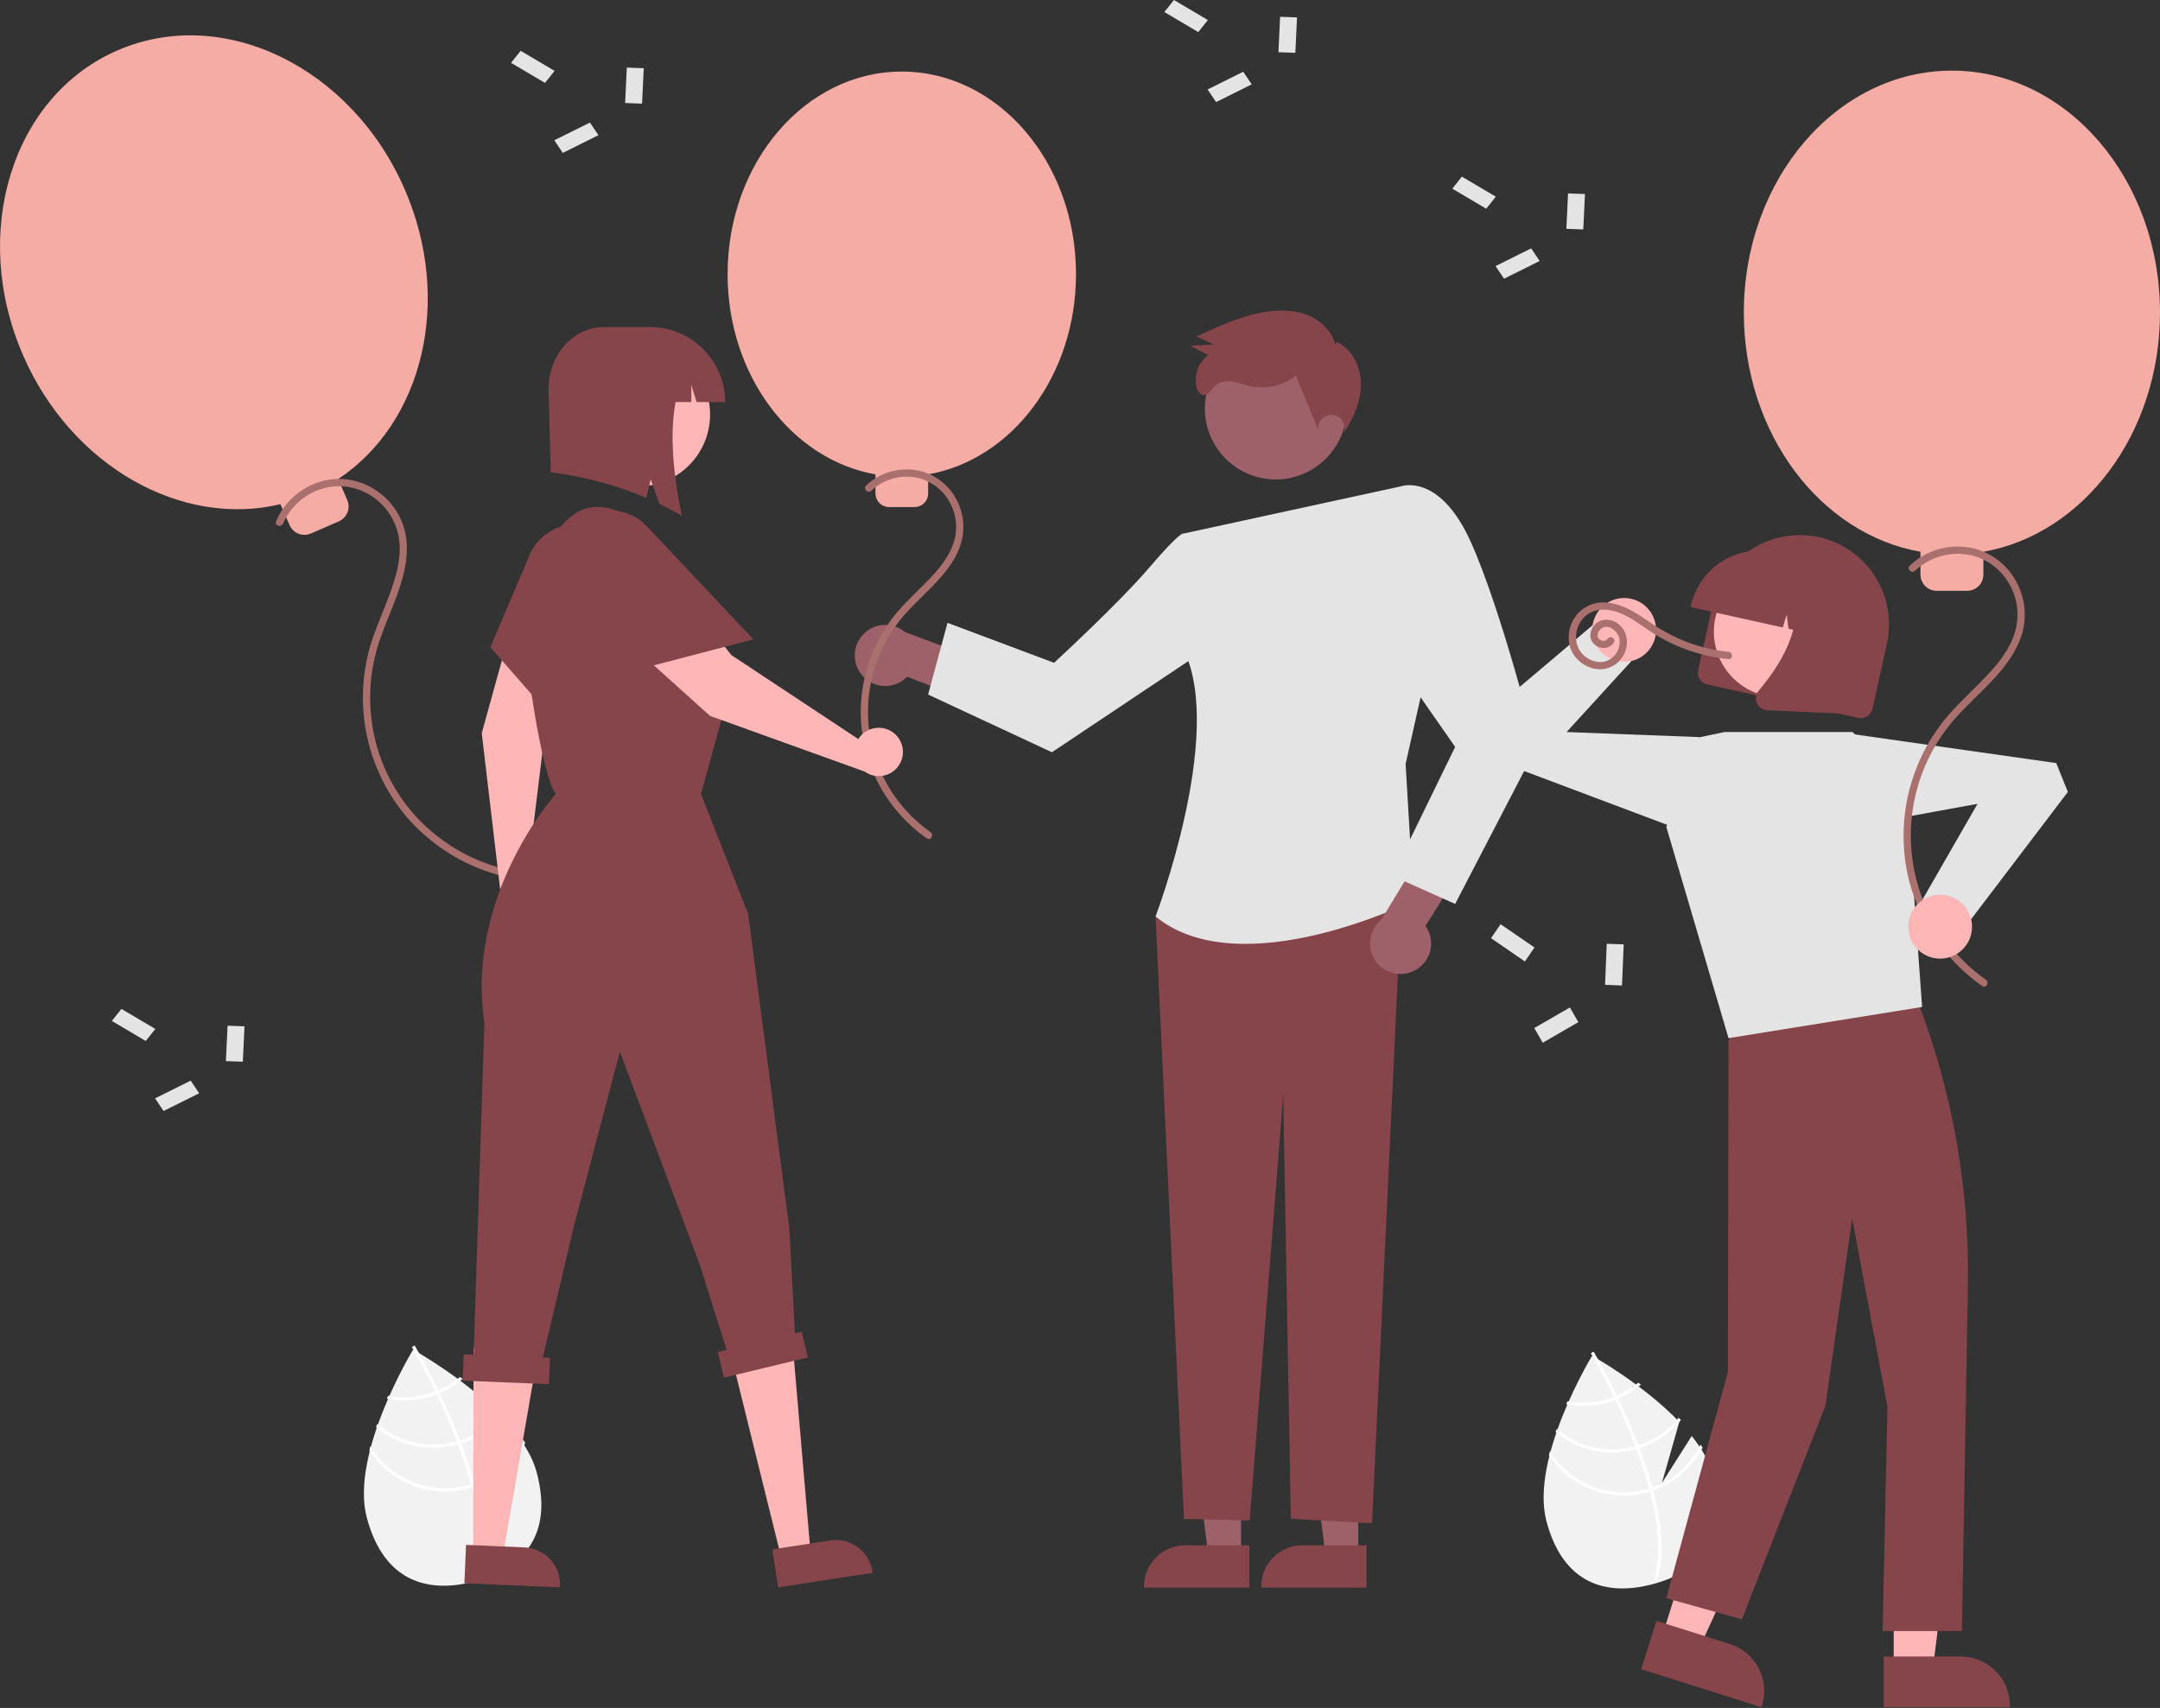 <svg width="325" height="257" viewBox="0 0 325 257" fill="none" xmlns="http://www.w3.org/2000/svg">
<rect x="0" y="0" width="325" height="257" fill="#333333" stroke="none"/>
<g clip-path="url(#clip0_3_6)">
<path d="M204.36 234.133L199.447 234.133L197.11 215.183L204.361 215.183L204.36 234.133Z" fill="#9E616A"/>
<path d="M205.613 238.896L189.772 238.895V238.695C189.772 237.059 190.421 235.491 191.578 234.335C192.734 233.178 194.302 232.529 195.938 232.529H195.938L205.613 232.529L205.613 238.896Z" fill="#85454B"/>
<path d="M186.728 234.133L181.815 234.133L179.478 215.183L186.729 215.183L186.728 234.133Z" fill="#9E616A"/>
<path d="M187.981 238.896L172.139 238.895V238.695C172.139 237.059 172.789 235.491 173.945 234.335C175.102 233.178 176.67 232.529 178.305 232.529H178.306L187.981 232.529L187.981 238.896Z" fill="#85454B"/>
<path d="M129.508 101.346C129.901 101.886 130.407 102.334 130.991 102.657C131.576 102.98 132.224 103.171 132.89 103.217C133.556 103.262 134.224 103.161 134.847 102.921C135.469 102.681 136.032 102.307 136.495 101.825L146.216 105.621L149.964 100.276L136.16 95.108C135.3 94.385 134.204 94.002 133.08 94.032C131.957 94.062 130.883 94.504 130.063 95.273C129.243 96.042 128.734 97.085 128.632 98.204C128.529 99.323 128.841 100.442 129.508 101.346Z" fill="#9E616A"/>
<path d="M186.666 133.731L173.866 137.906L178.142 228.551L188.02 228.795L193.076 164.871L194.224 228.543L206.438 229.216L210.941 133.731H186.666Z" fill="#85454B"/>
<path d="M178.03 80.297L210.88 73.159L214.533 101.445L211.491 114.961L212.71 135.5C212.71 135.5 186.734 148.428 173.866 137.906C173.866 137.906 184.209 110.74 178.214 98.023L178.03 80.297Z" fill="#E4E4E4"/>
<path d="M183.719 84.298L178.03 80.297C178.03 80.297 177.694 79.831 172.953 85.374C168.212 90.916 158.594 99.733 158.594 99.733L142.564 93.721L139.644 104.511L158.274 113.193L184.648 95.578L183.719 84.298Z" fill="#E4E4E4"/>
<path d="M212.716 146.103C213.319 145.818 213.853 145.404 214.279 144.89C214.706 144.376 215.014 143.775 215.183 143.129C215.352 142.483 215.377 141.808 215.257 141.151C215.137 140.495 214.874 139.872 214.487 139.328L220.028 130.484L215.475 125.806L207.826 138.405C206.955 139.116 206.374 140.121 206.195 141.23C206.015 142.34 206.249 143.477 206.852 144.426C207.454 145.375 208.384 146.07 209.465 146.379C210.546 146.688 211.702 146.59 212.716 146.103Z" fill="#9E616A"/>
<path d="M205.756 78.731L210.88 73.159C210.88 73.159 216.589 71.171 221.253 81.444C225.918 91.718 231.127 112.556 231.127 112.556L218.947 136.018L209.488 131.791L218.947 112.39L208.937 98.023L205.756 78.731Z" fill="#E4E4E4"/>
<path d="M197.068 70.839C202.235 68.014 204.135 61.535 201.31 56.368C198.485 51.2 192.006 49.301 186.838 52.126C181.671 54.951 179.772 61.43 182.597 66.597C185.421 71.765 191.9 73.664 197.068 70.839Z" fill="#9E616A"/>
<path d="M200.945 51.947C200.441 49.83 198.675 48.158 196.645 47.375C194.614 46.591 192.353 46.599 190.207 46.963C186.645 47.568 183.318 49.105 180.041 50.625L182.567 51.834L179.081 52.034L181.775 53.427C181.056 53.974 180.508 54.717 180.198 55.566C179.888 56.415 179.828 57.335 180.025 58.217C180.164 58.794 180.534 59.431 181.128 59.45C181.845 59.475 182.219 58.639 182.722 58.126C183.39 57.444 184.445 57.292 185.391 57.421C186.337 57.549 187.234 57.913 188.168 58.115C189.348 58.361 190.567 58.347 191.742 58.075C192.916 57.803 194.018 57.279 194.969 56.539L198.328 64.627C198.297 64.322 198.336 64.014 198.443 63.727C198.55 63.439 198.722 63.18 198.946 62.971C199.17 62.761 199.439 62.605 199.732 62.517C200.026 62.428 200.336 62.408 200.639 62.459C200.941 62.511 201.227 62.631 201.476 62.811C201.724 62.991 201.927 63.226 202.07 63.497C202.212 63.769 202.29 64.07 202.297 64.376C202.304 64.683 202.24 64.987 202.11 65.265C203.564 63.072 204.734 60.58 204.774 57.949C204.814 55.317 203.509 52.545 201.12 51.441" fill="#85454B"/>
<path d="M77.367 215.339L72.824 222.48L75.47 213.184C69.884 207.355 62.151 203.091 62.151 203.091C62.151 203.091 52.628 218.741 55.191 228.368C57.754 237.995 64.372 239.833 71.432 237.953C78.492 236.074 83.32 231.189 80.757 221.562C80.186 219.419 78.947 217.316 77.367 215.339Z" fill="#F2F2F2"/>
<path d="M71.357 223.192L71.483 223.667C72.924 229.19 73.139 233.741 72.12 237.258C72.106 237.309 72.09 237.359 72.076 237.41L71.838 237.34L71.611 237.27C72.764 233.459 72.249 228.642 70.994 223.825C70.956 223.669 70.916 223.511 70.872 223.354C70.322 221.319 69.65 219.292 68.917 217.344C68.862 217.193 68.803 217.04 68.745 216.887C67.765 214.32 66.694 211.903 65.701 209.82C65.632 209.673 65.56 209.526 65.489 209.381C63.795 205.863 62.359 203.37 62.036 202.819C61.998 202.751 61.976 202.715 61.971 202.706L62.177 202.583L62.179 202.58L62.388 202.457C62.392 202.465 62.468 202.589 62.6 202.82C63.099 203.683 64.424 206.035 65.953 209.195C66.021 209.338 66.093 209.485 66.162 209.632C66.969 211.322 67.825 213.222 68.638 215.24C68.844 215.746 69.04 216.247 69.227 216.743C69.288 216.896 69.346 217.049 69.402 217.2C70.194 219.306 70.846 221.303 71.357 223.192Z" fill="white"/>
<path d="M65.953 209.195C65.801 209.258 65.647 209.322 65.489 209.381C65.061 209.544 64.625 209.684 64.182 209.802C62.297 210.307 60.323 210.382 58.405 210.022C58.339 210.173 58.273 210.324 58.206 210.478C60.229 210.875 62.316 210.805 64.307 210.272C64.78 210.146 65.245 209.996 65.701 209.821C65.857 209.762 66.011 209.698 66.162 209.632C67.412 209.1 68.573 208.381 69.607 207.5C69.472 207.398 69.339 207.297 69.21 207.199C68.228 208.021 67.131 208.694 65.953 209.195Z" fill="white"/>
<path d="M69.227 216.743C69.068 216.796 68.907 216.844 68.745 216.887C68.696 216.902 68.644 216.916 68.595 216.929C66.552 217.473 64.407 217.515 62.344 217.051C60.281 216.587 58.361 215.631 56.747 214.265C56.69 214.428 56.633 214.592 56.578 214.757C58.247 216.13 60.219 217.086 62.33 217.546C64.442 218.005 66.632 217.955 68.72 217.399C68.786 217.381 68.852 217.364 68.917 217.344C69.081 217.298 69.242 217.25 69.402 217.2C71.876 216.404 74.068 214.912 75.717 212.902C75.605 212.784 75.492 212.665 75.378 212.547C73.78 214.515 71.642 215.973 69.227 216.743Z" fill="white"/>
<path d="M71.357 223.192C71.196 223.25 71.034 223.303 70.872 223.354C70.697 223.408 70.522 223.46 70.346 223.507C67.6 224.234 64.691 224.053 62.056 222.99C59.421 221.926 57.202 220.038 55.73 217.607C55.675 217.826 55.619 218.042 55.569 218.259C57.136 220.657 59.42 222.501 62.096 223.527C64.771 224.553 67.702 224.711 70.471 223.976C70.647 223.93 70.823 223.88 70.994 223.825C71.16 223.775 71.322 223.722 71.483 223.667C74.736 222.523 77.431 220.185 79.025 217.128C78.93 216.968 78.828 216.811 78.725 216.652C77.213 219.707 74.57 222.053 71.357 223.192Z" fill="white"/>
<path d="M254.542 216.084L250.066 223.121L252.673 213.96C247.168 208.216 239.547 204.014 239.547 204.014C239.547 204.014 230.163 219.436 232.689 228.923C235.215 238.41 241.736 240.222 248.693 238.369C255.651 236.517 260.409 231.703 257.883 222.216C257.321 220.105 256.1 218.032 254.542 216.084Z" fill="#F2F2F2"/>
<path d="M248.62 223.823L248.744 224.29C250.163 229.733 250.376 234.219 249.372 237.684C249.358 237.735 249.342 237.784 249.328 237.834L249.094 237.765L248.87 237.696C250.007 233.94 249.499 229.194 248.262 224.446C248.224 224.293 248.185 224.137 248.141 223.982C247.6 221.977 246.937 219.98 246.215 218.06C246.16 217.91 246.103 217.76 246.045 217.609C245.08 215.08 244.024 212.698 243.046 210.645C242.978 210.5 242.907 210.355 242.837 210.213C241.168 206.745 239.752 204.288 239.434 203.746C239.397 203.679 239.375 203.643 239.37 203.634L239.573 203.513L239.575 203.51L239.781 203.388C239.785 203.397 239.86 203.518 239.99 203.747C240.482 204.597 241.788 206.915 243.294 210.029C243.361 210.17 243.432 210.315 243.5 210.46C244.295 212.125 245.139 213.998 245.941 215.986C246.143 216.485 246.336 216.979 246.521 217.467C246.581 217.618 246.638 217.768 246.693 217.917C247.473 219.993 248.116 221.961 248.62 223.823Z" fill="white"/>
<path d="M243.294 210.029C243.144 210.091 242.992 210.154 242.837 210.213C242.415 210.373 241.985 210.511 241.549 210.627C239.691 211.125 237.746 211.199 235.855 210.844C235.791 210.993 235.726 211.141 235.66 211.293C237.653 211.684 239.71 211.615 241.672 211.09C242.138 210.966 242.596 210.818 243.046 210.645C243.199 210.587 243.351 210.524 243.5 210.46C244.732 209.936 245.876 209.227 246.895 208.359C246.762 208.258 246.631 208.159 246.503 208.062C245.536 208.872 244.455 209.535 243.294 210.029Z" fill="white"/>
<path d="M246.521 217.467C246.364 217.519 246.205 217.566 246.046 217.609C245.998 217.624 245.947 217.638 245.898 217.651C243.884 218.187 241.771 218.228 239.738 217.771C237.704 217.314 235.812 216.372 234.222 215.025C234.165 215.186 234.109 215.348 234.056 215.51C235.7 216.864 237.643 217.806 239.724 218.258C241.805 218.711 243.963 218.661 246.021 218.114C246.086 218.096 246.151 218.079 246.215 218.06C246.376 218.014 246.535 217.967 246.693 217.917C249.131 217.133 251.291 215.663 252.916 213.682C252.805 213.566 252.695 213.449 252.582 213.333C251.007 215.271 248.901 216.708 246.521 217.467Z" fill="white"/>
<path d="M248.62 223.823C248.461 223.88 248.302 223.932 248.141 223.982C247.97 224.036 247.797 224.086 247.624 224.133C244.917 224.85 242.051 224.671 239.454 223.623C236.857 222.575 234.67 220.714 233.219 218.319C233.165 218.534 233.11 218.747 233.061 218.961C234.606 221.325 236.856 223.141 239.493 224.153C242.129 225.164 245.017 225.319 247.747 224.596C247.92 224.549 248.093 224.501 248.262 224.446C248.425 224.398 248.585 224.345 248.744 224.29C251.949 223.163 254.606 220.86 256.176 217.847C256.082 217.689 255.982 217.534 255.88 217.378C254.39 220.389 251.786 222.7 248.62 223.823Z" fill="white"/>
<path d="M161.901 41.248C161.901 24.414 150.165 10.768 135.688 10.768C121.212 10.768 109.476 24.414 109.476 41.248C109.476 56.515 119.13 69.16 131.726 71.381V74.253C131.726 74.796 131.942 75.316 132.325 75.7C132.709 76.083 133.229 76.299 133.772 76.299H137.605C138.147 76.299 138.668 76.083 139.051 75.7C139.435 75.316 139.651 74.796 139.651 74.253V71.381C152.247 69.16 161.901 56.515 161.901 41.248Z" fill="#F5ACA4"/>
<path d="M131.096 73.838C131.916 73.068 132.893 72.484 133.96 72.127C135.027 71.77 136.159 71.648 137.277 71.77C138.405 71.901 139.486 72.291 140.437 72.911C141.387 73.531 142.181 74.363 142.755 75.342C143.329 76.292 143.69 77.355 143.812 78.458C143.934 79.562 143.815 80.678 143.463 81.731C142.774 83.829 141.309 85.576 139.808 87.15C138.232 88.802 136.519 90.325 135.038 92.066C132.596 94.953 130.891 98.39 130.069 102.081C129.247 105.772 129.333 109.607 130.318 113.258C131.617 117.885 134.3 122.005 138.007 125.064C138.477 125.449 138.962 125.815 139.461 126.163C140.038 126.567 140.584 125.621 140.012 125.22C135.988 122.373 133.014 118.28 131.55 113.573C130.44 109.905 130.298 106.012 131.138 102.273C131.978 98.534 133.77 95.075 136.342 92.234C137.904 90.509 139.653 88.965 141.215 87.24C142.711 85.588 144.075 83.723 144.659 81.539C144.955 80.429 145.028 79.272 144.875 78.133C144.721 76.994 144.344 75.897 143.765 74.905C143.189 73.891 142.409 73.006 141.475 72.307C140.541 71.608 139.473 71.11 138.337 70.843C136.052 70.347 133.663 70.76 131.678 71.996C131.192 72.306 130.738 72.665 130.324 73.066C129.816 73.554 130.589 74.326 131.096 73.838Z" fill="#A9706E"/>
<path d="M60.892 28.484C52.871 10.046 33.515 0.691 17.659 7.589C1.803 14.486 -4.55 35.025 3.471 53.462C10.745 70.184 27.343 79.435 42.198 75.866L43.567 79.012C43.825 79.606 44.309 80.074 44.913 80.311C45.516 80.549 46.188 80.537 46.783 80.278L50.981 78.452C51.575 78.193 52.042 77.709 52.28 77.106C52.517 76.503 52.505 75.831 52.247 75.236L50.878 72.09C63.617 63.656 68.166 45.206 60.892 28.484Z" fill="#F5ACA4"/>
<path d="M42.599 78.764C43.12 77.563 43.887 76.486 44.851 75.6C45.816 74.716 46.955 74.043 48.196 73.626C49.414 73.216 50.707 73.077 51.985 73.219C53.263 73.361 54.494 73.781 55.592 74.448C56.724 75.119 57.7 76.023 58.455 77.1C59.209 78.177 59.726 79.403 59.969 80.696C60.529 83.692 59.621 86.743 58.589 89.532C57.507 92.456 56.159 95.295 55.406 98.331C54.359 102.599 54.338 107.053 55.345 111.33C56.351 115.607 58.356 119.585 61.196 122.938C64.773 127.082 69.484 130.091 74.748 131.592C75.394 131.774 76.047 131.93 76.704 132.063C77.391 132.202 77.684 131.149 76.995 131.01C71.517 129.882 66.525 127.08 62.709 122.992C58.664 118.618 56.22 113.003 55.777 107.063C55.539 104.053 55.815 101.025 56.593 98.107C57.423 95.029 58.827 92.147 59.886 89.147C60.897 86.285 61.613 83.211 60.978 80.182C60.395 77.516 58.776 75.189 56.479 73.715C55.378 72.989 54.143 72.489 52.847 72.244C51.551 71.999 50.219 72.014 48.929 72.288C46.295 72.885 43.986 74.463 42.474 76.702C42.106 77.26 41.795 77.853 41.545 78.473C41.277 79.122 42.333 79.405 42.599 78.764Z" fill="#A9706E"/>
<path d="M284.933 251.185L290.82 251.184L293.621 228.477L284.932 228.477L284.933 251.185Z" fill="#FFB6B6"/>
<path d="M283.431 249.262L295.025 249.262H295.026C296.985 249.262 298.864 250.04 300.25 251.426C301.635 252.812 302.414 254.691 302.414 256.65V256.89L283.432 256.891L283.431 249.262Z" fill="#85454B"/>
<path d="M250.088 246.178L255.701 247.953L265.22 227.148L256.936 224.528L250.088 246.178Z" fill="#FFB6B6"/>
<path d="M249.236 243.893L260.29 247.389L260.29 247.389C262.159 247.98 263.716 249.289 264.619 251.028C265.522 252.767 265.697 254.794 265.106 256.662L265.034 256.891L246.935 251.166L249.236 243.893Z" fill="#85454B"/>
<path d="M263.343 147.477L260.077 156.691L259.984 206.433L250.719 240.49L262.092 243.663L274.655 211.551L278.684 183.345L283.994 211.715L283.263 245.435H295.195L296.096 193.473C296.349 178.879 293.795 164.374 288.574 150.744L263.343 147.477Z" fill="#85454B"/>
<path d="M259.453 110.154H278.74L286.798 118.213L289.206 151.524L260.077 156.212L250.719 124.428L255.815 110.92L259.453 110.154Z" fill="#E4E4E4"/>
<path d="M252.517 124.746L222.822 113.573L222.049 108.955L240.776 93.108L247.009 97.784L235.712 110.154L255.815 110.92L252.517 124.746Z" fill="#E4E4E4"/>
<path d="M244.378 99.59C247.03 99.59 249.18 97.44 249.18 94.788C249.18 92.136 247.03 89.986 244.378 89.986C241.726 89.986 239.576 92.136 239.576 94.788C239.576 97.44 241.726 99.59 244.378 99.59Z" fill="#FFB6B6"/>
<path d="M255.514 100.837L257.684 91.053C258.065 89.329 258.781 87.698 259.792 86.252C260.803 84.806 262.09 83.573 263.578 82.624C265.066 81.675 266.726 81.029 268.464 80.722C270.202 80.416 271.983 80.454 273.706 80.837C275.429 81.219 277.059 81.936 278.505 82.949C279.95 83.962 281.181 85.249 282.129 86.738C283.076 88.227 283.721 89.888 284.026 91.626C284.331 93.364 284.29 95.145 283.907 96.868L281.737 106.652C281.633 107.119 281.348 107.526 280.944 107.783C280.541 108.04 280.052 108.126 279.585 108.023L256.885 102.989C256.418 102.885 256.012 102.6 255.755 102.197C255.498 101.793 255.411 101.304 255.514 100.837Z" fill="#85454B"/>
<path d="M270.463 104.525C275.686 103.012 278.694 97.551 277.18 92.328C275.667 87.105 270.206 84.097 264.983 85.611C259.76 87.124 256.752 92.585 258.266 97.808C259.779 103.031 265.24 106.039 270.463 104.525Z" fill="#FFB6B6"/>
<path d="M254.409 91.148C255.022 88.399 256.7 86.005 259.076 84.492C261.451 82.978 264.33 82.469 267.08 83.076L269.037 83.51C271.786 84.123 274.18 85.801 275.693 88.177C277.206 90.552 277.715 93.431 277.109 96.182L277.065 96.377L272.93 95.46L272.395 91.198L271.237 95.085L269.1 94.611L268.83 92.46L268.246 94.421L254.365 91.343L254.409 91.148Z" fill="#85454B"/>
<path d="M264.351 105.799C264.215 105.493 264.168 105.155 264.216 104.824C264.264 104.492 264.404 104.181 264.621 103.926C267.57 100.442 272.09 93.797 269.232 88.448L269.027 88.064L280.216 90.545L276.49 107.343L265.929 106.882C265.822 106.877 265.715 106.863 265.611 106.84C265.333 106.779 265.075 106.652 264.855 106.471C264.636 106.29 264.463 106.06 264.351 105.799Z" fill="#85454B"/>
<path d="M277.973 110.356L309.384 114.822L311.14 119.163L296.295 138.694L289.197 135.482L297.542 120.956L277.751 124.568L277.973 110.356Z" fill="#E4E4E4"/>
<path d="M325 47.035C325 26.929 310.982 10.629 293.691 10.629C276.399 10.629 262.382 26.929 262.382 47.035C262.382 65.271 273.912 80.375 288.958 83.028V86.459C288.958 87.107 289.215 87.728 289.674 88.187C290.132 88.645 290.754 88.903 291.402 88.903H295.98C296.628 88.903 297.25 88.645 297.708 88.187C298.166 87.728 298.424 87.107 298.424 86.459V83.028C313.469 80.375 325 65.271 325 47.035Z" fill="#F5ACA4"/>
<path d="M288.13 85.888C289.124 84.953 290.309 84.246 291.604 83.815C292.898 83.384 294.27 83.239 295.626 83.391C296.958 83.548 298.237 84.006 299.366 84.73C300.494 85.454 301.443 86.426 302.141 87.572C302.851 88.702 303.307 89.973 303.479 91.296C303.651 92.62 303.534 93.966 303.136 95.24C302.364 97.741 300.668 99.835 298.901 101.712C297.016 103.715 294.95 105.546 293.148 107.627C290.209 111.042 288.144 115.119 287.13 119.509C286.116 123.898 286.183 128.468 287.326 132.826C288.854 138.427 292.084 143.416 296.569 147.103C297.114 147.546 297.674 147.969 298.251 148.371C298.828 148.775 299.374 147.828 298.802 147.428C293.999 144.033 290.441 139.157 288.675 133.547C287.333 129.168 287.143 124.517 288.123 120.043C289.102 115.569 291.219 111.423 294.267 108.005C296.12 105.936 298.207 104.094 300.081 102.045C301.876 100.083 303.524 97.881 304.261 95.289C304.632 93.98 304.74 92.61 304.578 91.259C304.417 89.908 303.989 88.602 303.319 87.417C302.652 86.206 301.742 85.145 300.646 84.302C299.55 83.459 298.292 82.851 296.95 82.517C294.223 81.89 291.359 82.365 288.981 83.838C288.397 84.207 287.854 84.635 287.358 85.115C286.851 85.605 287.624 86.376 288.13 85.888Z" fill="#A9706E"/>
<path d="M291.917 144.248C294.569 144.248 296.719 142.098 296.719 139.446C296.719 136.794 294.569 134.644 291.917 134.644C289.265 134.644 287.115 136.794 287.115 139.446C287.115 142.098 289.265 144.248 291.917 144.248Z" fill="#FFB6B6"/>
<path d="M241.878 96.136C241.626 96.534 241.015 96.476 240.673 96.227C240.197 95.882 240.351 95.216 240.678 94.823C241.72 93.572 243.442 94.892 243.675 96.134C243.761 96.739 243.668 97.357 243.407 97.909C243.145 98.462 242.728 98.927 242.205 99.244C241.017 99.948 239.473 99.595 238.452 98.752C236.321 96.994 236.901 93.475 239.268 92.203C240.779 91.391 242.688 91.747 244.177 92.427C245.852 93.193 247.292 94.366 248.841 95.344C252.241 97.471 256.086 98.784 260.076 99.18C260.775 99.251 260.77 98.158 260.076 98.088C257.865 97.859 255.694 97.336 253.621 96.533C251.57 95.702 249.623 94.633 247.82 93.35C245.996 92.099 244.09 90.885 241.833 90.678C240.922 90.572 239.999 90.708 239.158 91.074C238.317 91.44 237.588 92.022 237.045 92.761C236.562 93.423 236.239 94.187 236.101 94.994C235.962 95.801 236.013 96.63 236.248 97.414C236.532 98.234 237.028 98.965 237.685 99.531C238.343 100.097 239.139 100.479 239.992 100.638C240.814 100.793 241.663 100.688 242.422 100.337C243.181 99.987 243.812 99.408 244.226 98.682C245.057 97.245 245.03 95.315 243.775 94.123C243.415 93.758 242.965 93.494 242.47 93.359C241.975 93.225 241.453 93.224 240.958 93.357C240.501 93.511 240.1 93.795 239.802 94.174C239.504 94.553 239.324 95.01 239.282 95.49C239.161 97.355 241.809 98.288 242.821 96.687C243.197 96.091 242.253 95.543 241.878 96.136Z" fill="#A9706E"/>
<path d="M23.371 154.832L21.929 156.642L16.827 153.623L18.269 151.813L23.371 154.832Z" fill="#E4E4E4"/>
<path d="M28.695 162.608L29.969 164.51L24.609 167.176L23.335 165.274L28.695 162.608Z" fill="#E4E4E4"/>
<path d="M34.243 154.342L36.789 154.432L36.536 159.759L33.99 159.669L34.243 154.342Z" fill="#E4E4E4"/>
<path d="M83.441 10.664L81.999 12.473L76.897 9.455L78.339 7.645L83.441 10.664Z" fill="#E4E4E4"/>
<path d="M88.765 18.44L90.039 20.341L84.68 23.008L83.405 21.106L88.765 18.44Z" fill="#E4E4E4"/>
<path d="M94.313 10.174L96.859 10.264L96.606 15.591L94.06 15.501L94.313 10.174Z" fill="#E4E4E4"/>
<path d="M225.061 29.595L223.619 31.405L218.517 28.387L219.959 26.576L225.061 29.595Z" fill="#E4E4E4"/>
<path d="M230.385 37.371L231.659 39.273L226.299 41.939L225.025 40.037L230.385 37.371Z" fill="#E4E4E4"/>
<path d="M235.933 29.105L238.479 29.195L238.226 34.522L235.68 34.432L235.933 29.105Z" fill="#E4E4E4"/>
<path d="M181.738 3.018L180.295 4.828L175.193 1.81L176.636 0L181.738 3.018Z" fill="#E4E4E4"/>
<path d="M187.061 10.795L188.336 12.696L182.976 15.362L181.702 13.461L187.061 10.795Z" fill="#E4E4E4"/>
<path d="M192.61 2.528L195.156 2.618L194.903 7.946L192.356 7.856L192.61 2.528Z" fill="#E4E4E4"/>
<path d="M225.784 139.071L224.341 141.172L229.443 144.675L230.886 142.575L225.784 139.071Z" fill="#E4E4E4"/>
<path d="M230.85 154.695L232.124 156.902L237.484 153.808L236.21 151.601L230.85 154.695Z" fill="#E4E4E4"/>
<path d="M241.504 148.19L244.051 148.294L244.304 142.11L241.758 142.006L241.504 148.19Z" fill="#E4E4E4"/>
<path d="M117.555 234.408L121.965 233.726L118.942 198.485L109.112 200.305L117.555 234.408Z" fill="#FFB6B6"/>
<path d="M116.207 233.142L124.894 231.799C126.362 231.572 127.86 231.937 129.059 232.815C130.258 233.693 131.059 235.01 131.286 236.479L131.313 236.659L117.091 238.858L116.207 233.142Z" fill="#85454B"/>
<path d="M71.197 233.971L75.656 234.161L81.079 202.853L71.25 202.854L71.197 233.971Z" fill="#FFB6B6"/>
<path d="M70.121 232.467L78.903 232.841H78.903C80.387 232.904 81.786 233.555 82.79 234.649C83.795 235.743 84.324 237.192 84.261 238.676L84.253 238.858L69.875 238.245L70.121 232.467Z" fill="#85454B"/>
<path d="M79.976 131.969C79.766 131.91 79.55 131.869 79.332 131.849L82.112 109.095L91.545 89.12C92.138 87.863 92.233 86.428 91.81 85.104C91.387 83.781 90.478 82.666 89.266 81.987C88.054 81.307 86.629 81.112 85.279 81.441C83.929 81.771 82.754 82.6 81.992 83.761C79.519 87.525 77.649 91.652 76.449 95.992L72.486 110.321L75.384 134.892C75.273 135.585 75.364 136.294 75.647 136.936C75.93 137.578 76.392 138.125 76.978 138.51C77.564 138.895 78.249 139.103 78.951 139.108C79.652 139.113 80.34 138.916 80.932 138.539C81.523 138.162 81.994 137.623 82.286 136.985C82.578 136.347 82.68 135.639 82.579 134.945C82.478 134.251 82.179 133.6 81.717 133.072C81.255 132.544 80.65 132.161 79.976 131.969Z" fill="#FFB6B6"/>
<path d="M85.703 111.021L73.786 97.388L79.69 83.502C80.463 81.684 81.916 80.239 83.739 79.478C85.562 78.716 87.61 78.696 89.448 79.424C91.284 80.151 92.764 81.568 93.572 83.372C94.379 85.175 94.449 87.223 93.767 89.077L85.703 111.021Z" fill="#85454B"/>
<path d="M105.513 67.56C108.38 62.315 106.452 55.739 101.208 52.872C95.963 50.005 89.387 51.933 86.519 57.178C83.652 62.422 85.58 68.999 90.825 71.866C96.07 74.733 102.646 72.805 105.513 67.56Z" fill="#FFB6B6"/>
<path d="M97.826 49.22H90.835C86.251 49.22 82.535 53.4 82.535 58.556L82.859 71.064C87.811 71.68 92.656 72.975 97.254 74.914L97.907 72.127L99.194 75.797C100.339 76.352 101.474 76.958 102.599 77.617C101.286 71.445 100.745 65.288 101.647 60.506H104.015V57.914L104.819 60.506H109.112C109.112 59.024 108.82 57.556 108.253 56.187C107.686 54.818 106.854 53.573 105.806 52.525C104.758 51.477 103.514 50.646 102.145 50.079C100.776 49.512 99.308 49.22 97.826 49.22Z" fill="#85454B"/>
<path d="M120.622 200.399L119.61 200.643L118.76 184.833L112.57 137.505L105.471 119.484L108.93 106.924C108.93 106.924 112.935 98.186 102.923 91.451L94.913 77.981C89.381 74.363 84.829 76.728 82.403 82.877C80.288 88.235 78.647 95.013 79.623 102.009C81.81 117.68 83.628 119.484 83.628 119.484C83.628 119.484 69.975 134.592 72.888 153.887L71.265 203.845L69.78 203.784L69.617 207.752L82.591 208.284L82.753 204.316L81.677 204.272L86.358 184.468L93.275 158.256L105.289 190.293L109.33 203.119L107.999 203.44L108.929 207.301L121.552 204.26L120.622 200.399Z" fill="#85454B"/>
<path d="M129.538 110.689C129.391 110.851 129.259 111.026 129.143 111.211L110.029 98.558L96.373 81.194C95.514 80.102 94.273 79.376 92.899 79.163C91.526 78.95 90.123 79.265 88.974 80.046C87.824 80.826 87.013 82.014 86.704 83.369C86.396 84.724 86.613 86.145 87.311 87.347C89.574 91.24 92.43 94.757 95.777 97.77L106.824 107.717L130.101 116.104C130.671 116.513 131.347 116.748 132.048 116.782C132.749 116.816 133.444 116.646 134.051 116.294C134.657 115.942 135.149 115.422 135.467 114.796C135.785 114.171 135.916 113.467 135.843 112.77C135.77 112.072 135.498 111.41 135.058 110.864C134.618 110.318 134.03 109.91 133.363 109.69C132.697 109.47 131.982 109.448 131.303 109.625C130.625 109.802 130.012 110.172 129.538 110.689Z" fill="#FFB6B6"/>
<path d="M113.356 96.206L95.835 100.776L86.05 89.29C84.769 87.786 84.126 85.841 84.259 83.87C84.392 81.898 85.29 80.057 86.762 78.738C88.234 77.42 90.162 76.729 92.136 76.813C94.11 76.897 95.974 77.749 97.328 79.187L113.356 96.206Z" fill="#85454B"/>
</g>
<defs>
<clipPath id="clip0_3_6">
<rect width="325" height="256.891" fill="white"/>
</clipPath>
</defs>
</svg>

